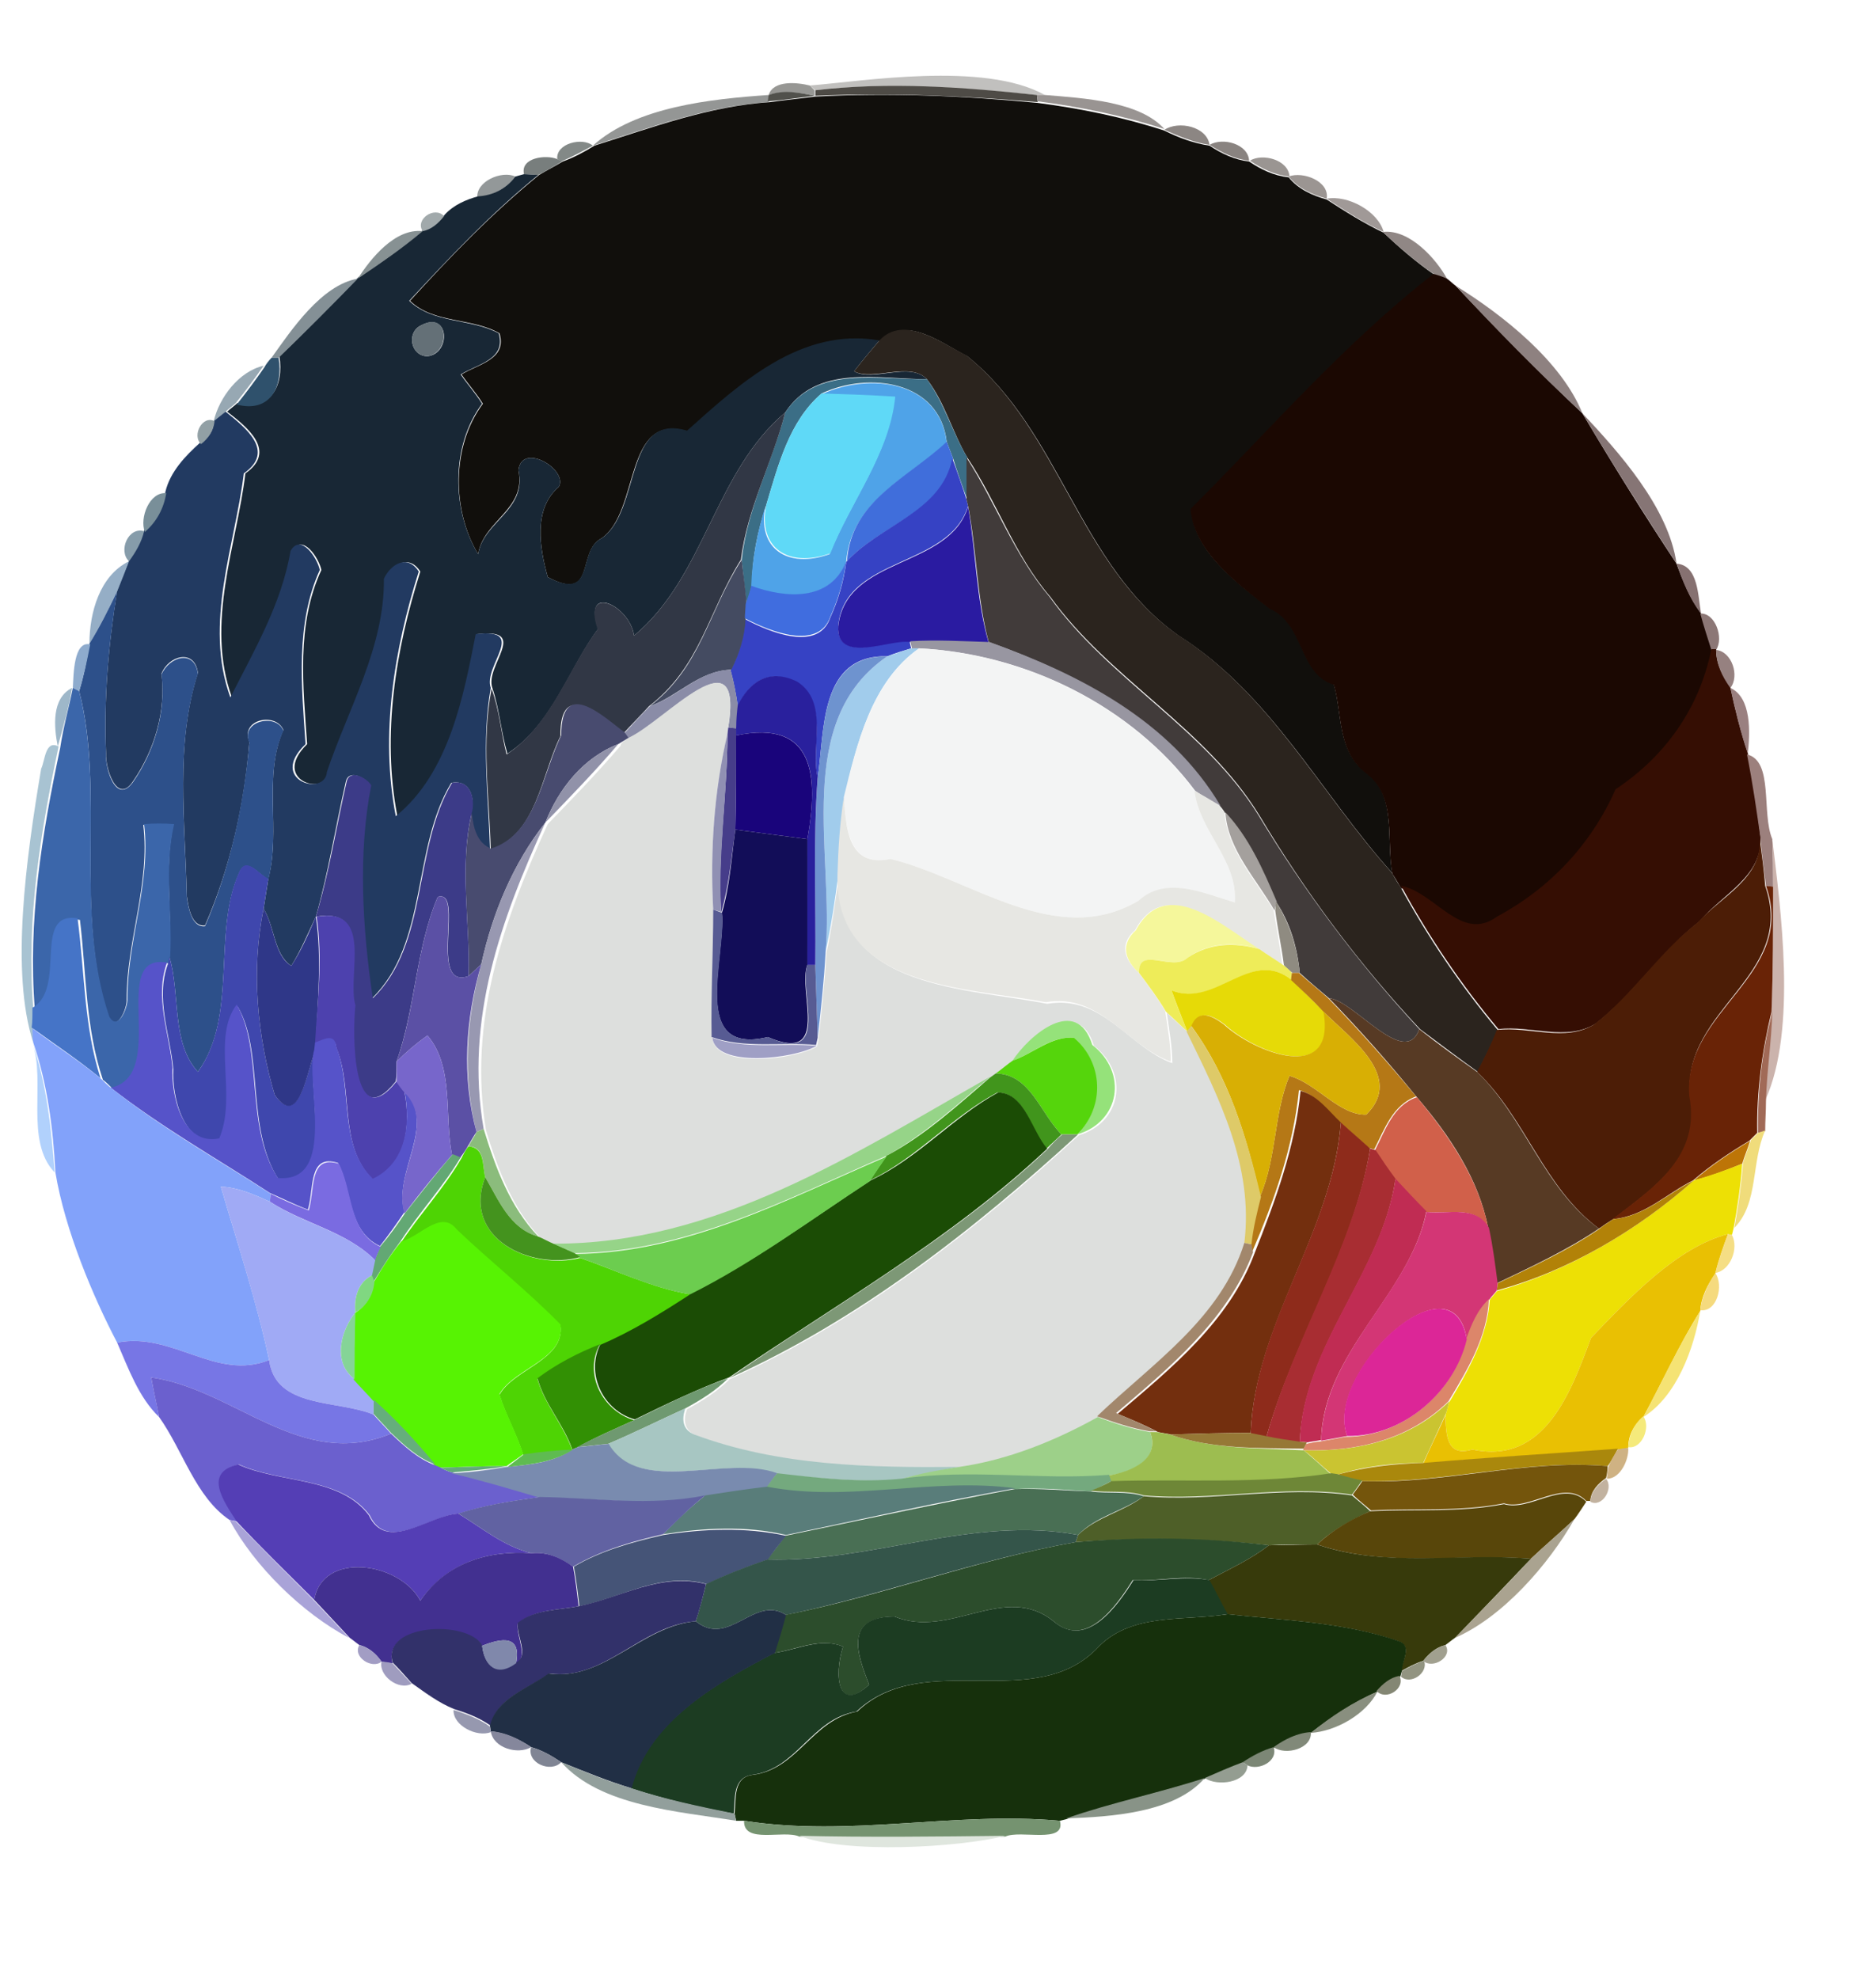 <?xml version="1.0" encoding="utf-8"?>
<!-- Generator: Adobe Illustrator 26.0.3, SVG Export Plug-In . SVG Version: 6.00 Build 0)  -->
<svg version="1.1" id="Layer_1" xmlns="http://www.w3.org/2000/svg" xmlns:xlink="http://www.w3.org/1999/xlink" x="0px" y="0px"
	 viewBox="0 0 237 250" style="enable-background:new 0 0 237 250;" xml:space="preserve">
<style type="text/css">
	.st0{fill:#C1C0BE;}
	.st1{fill:#979794;}
	.st2{fill:#4E4B46;}
	.st3{fill:#949695;}
	.st4{fill:#51514C;}
	.st5{fill:#110F0C;}
	.st6{fill:#999492;}
	.st7{fill:#8C8683;}
	.st8{fill:#838987;}
	.st9{fill:#898380;}
	.st10{fill:#787E7D;}
	.st11{fill:#9A9592;}
	.st12{fill:#939899;}
	.st13{fill:#182735;}
	.st14{fill:#9B9592;}
	.st15{fill:#A09997;}
	.st16{fill:#A1A9AB;}
	.st17{fill:#879193;}
	.st18{fill:#908785;}
	.st19{fill:#849096;}
	.st20{fill:#1B0802;}
	.st21{fill:#8E8180;}
	.st22{fill:#647077;}
	.st23{fill:#2B241E;}
	.st24{fill:#2F516C;}
	.st25{fill:#97A8B3;}
	.st26{fill:#3B6E86;}
	.st27{fill:#4FA3E8;}
	.st28{fill:#5FD9F7;}
	.st29{fill:#223A61;}
	.st30{fill:#313745;}
	.st31{fill:#867575;}
	.st32{fill:#92A0A5;}
	.st33{fill:#406EDB;}
	.st34{fill:#3642C4;}
	.st35{fill:#413B3A;}
	.st36{fill:#798F99;}
	.st37{fill:#2A1BA1;}
	.st38{fill:#869CAA;}
	.st39{fill:#95AEC6;}
	.st40{fill:#444B61;}
	.st41{fill:#406DDF;}
	.st42{fill:#867171;}
	.st43{fill:#2D508A;}
	.st44{fill:#8C7776;}
	.st45{fill:#8EABCD;}
	.st46{fill:#9896A1;}
	.st47{fill:#A1CCEC;}
	.st48{fill:#F3F4F4;}
	.st49{fill:#350E03;}
	.st50{fill:#968180;}
	.st51{fill:#6E93CF;}
	.st52{fill:#8A8CA7;}
	.st53{fill:#DDDFDD;}
	.st54{fill:#29209D;}
	.st55{fill:#9EB7C9;}
	.st56{fill:#3B66AA;}
	.st57{fill:#9A8080;}
	.st58{fill:#484B6F;}
	.st59{fill:#463D8A;}
	.st60{fill:#9090B3;}
	.st61{fill:#19047B;}
	.st62{fill:#A8C3D2;}
	.st63{fill:#9192A9;}
	.st64{fill:#9C807D;}
	.st65{fill:#3C3B88;}
	.st66{fill:#E7E7E3;}
	.st67{fill:#A4A09D;}
	.st68{fill:#9898B1;}
	.st69{fill:#120D58;}
	.st70{fill:#4C1D06;}
	.st71{fill:#CBB3AC;}
	.st72{fill:#3F47AD;}
	.st73{fill:#692306;}
	.st74{fill:#5B50A5;}
	.st75{fill:#F5F79B;}
	.st76{fill:#8F8B81;}
	.st77{fill:#2F3788;}
	.st78{fill:#575B93;}
	.st79{fill:#4574C7;}
	.st80{fill:#4D41AE;}
	.st81{fill:#EEEC59;}
	.st82{fill:#5653C9;}
	.st83{fill:#E6DA07;}
	.st84{fill:#B57816;}
	.st85{fill:#573A24;}
	.st86{fill:#D8AF04;}
	.st87{fill:#A16A57;}
	.st88{fill:#95E27A;}
	.st89{fill:#82A2FA;}
	.st90{fill:#DECA68;}
	.st91{fill:#7766CB;}
	.st92{fill:#9F9FC5;}
	.st93{fill:#55D50C;}
	.st94{fill:#B1D1FC;}
	.st95{fill:#96D488;}
	.st96{fill:#41951C;}
	.st97{fill:#1B4C05;}
	.st98{fill:#732F0E;}
	.st99{fill:#D1604A;}
	.st100{fill:#8E2B1B;}
	.st101{fill:#8BBC7C;}
	.st102{fill:#7D9876;}
	.st103{fill:#F0DC7B;}
	.st104{fill:#BD7507;}
	.st105{fill:#4ED404;}
	.st106{fill:#A82D32;}
	.st107{fill:#63A874;}
	.st108{fill:#6CCD4F;}
	.st109{fill:#7A6BE1;}
	.st110{fill:#EDE005;}
	.st111{fill:#44931E;}
	.st112{fill:#C02C53;}
	.st113{fill:#B28208;}
	.st114{fill:#A0AAF5;}
	.st115{fill:#D33675;}
	.st116{fill:#57F303;}
	.st117{fill:#E9C003;}
	.st118{fill:#F5DE84;}
	.st119{fill:#A2876C;}
	.st120{fill:#80D781;}
	.st121{fill:#F5DA7E;}
	.st122{fill:#DC866A;}
	.st123{fill:#DC2697;}
	.st124{fill:#85D497;}
	.st125{fill:#F5E374;}
	.st126{fill:#7776E5;}
	.st127{fill:#329004;}
	.st128{fill:#6B60CE;}
	.st129{fill:#6F9970;}
	.st130{fill:#66AE7C;}
	.st131{fill:#CAC431;}
	.st132{fill:#A7C6C2;}
	.st133{fill:#9DD089;}
	.st134{fill:#F5EA7B;}
	.st135{fill:#9DBD50;}
	.st136{fill:#967836;}
	.st137{fill:#798BAF;}
	.st138{fill:#5FBB51;}
	.st139{fill:#AA880C;}
	.st140{fill:#CFB283;}
	.st141{fill:#543EB5;}
	.st142{fill:#63AA7A;}
	.st143{fill:#74550C;}
	.st144{fill:#74A97E;}
	.st145{fill:#6E8737;}
	.st146{fill:#C2B29F;}
	.st147{fill:#597D7A;}
	.st148{fill:#496F54;}
	.st149{fill:#4E5F28;}
	.st150{fill:#58460A;}
	.st151{fill:#6162A2;}
	.st152{fill:#A9A3D8;}
	.st153{fill:#AAA390;}
	.st154{fill:#455477;}
	.st155{fill:#34554A;}
	.st156{fill:#2C4D2C;}
	.st157{fill:#373A0B;}
	.st158{fill:#423090;}
	.st159{fill:#1C3C22;}
	.st160{fill:#32316A;}
	.st161{fill:#212F45;}
	.st162{fill:#16300C;}
	.st163{fill:#8088AB;}
	.st164{fill:#A29DC4;}
	.st165{fill:#A1A08F;}
	.st166{fill:#9F9CBF;}
	.st167{fill:#929481;}
	.st168{fill:#848774;}
	.st169{fill:#898F7F;}
	.st170{fill:#9698AF;}
	.st171{fill:#85879C;}
	.st172{fill:#818979;}
	.st173{fill:#808594;}
	.st174{fill:#7C8776;}
	.st175{fill:#929F9C;}
	.st176{fill:#949D91;}
	.st177{fill:#889387;}
	.st178{fill:#759370;}
	.st179{fill:#DFE6DE;}
</style>
<g id="_x23_c1c0beff">
	<path class="st0" d="M102.3,10.8c6.5-0.5,22-3.1,29.7,1.2l-1,0c-9.3-0.9-18.7-1.7-28-0.6L102.3,10.8z"/>
</g>
<g id="_x23_979794ff">
	<path class="st1" d="M97.1,12c0.6-1.9,3.6-1.6,5.2-1.2l0.6,0.6v0.7C101.1,11.7,99,11.4,97.1,12z"/>
</g>
<g id="_x23_4e4b46ff">
	<path class="st2" d="M103,11.4c9.3-1.1,18.7-0.4,28,0.6l0.1,0.9c-9.3-0.8-18.7-1.2-28.1-0.8V11.4z"/>
</g>
<g id="_x23_949695ff">
	<path class="st3" d="M74.9,18.4c5.4-4.9,14.9-5.9,22.2-6.4l0,0.9C89.4,13.4,82.2,16.1,74.9,18.4z"/>
</g>
<g id="_x23_51514cff">
	<path class="st4" d="M97.1,12c1.9-0.7,3.9-0.3,5.8,0.1c-1.5,0.2-4.4,0.6-5.9,0.7L97.1,12z"/>
</g>
<g id="_x23_110f0cff">
	<path class="st5" d="M103,12.2c9.4-0.5,18.8-0.1,28.1,0.8c5.4,0.7,10.8,1.8,16,3.5c1.8,0.9,3.7,1.6,5.7,1.9c1.5,1,3.2,1.8,5,2
		c1.5,1,3.1,1.8,5,2c1.2,1.5,3,2.3,4.8,2.8c2.3,1.5,4.7,3,7.2,4.2c2,1.9,4.1,3.7,6.4,5.3c-11.2,8.8-20.7,19.7-30.7,29.7
		c0.4,5.3,5.8,9.3,9.9,12.4c4.4,1.8,3.6,8.1,8.1,9.6c1.1,3.8,0.4,8.4,4.1,11.2c3.9,2.8,2.5,8.5,3.3,12.7c-9-10-15.3-22.6-27-30
		c-12.6-8.9-14.9-25.8-26.7-35.3c-3.2-1.6-7.8-5.3-11-1.9c-9.9-1.8-17.5,5.4-24.3,11.4C78.7,52,80.9,64.6,76,68
		c-3.2,1.6-0.6,8.2-6.8,4.9c-1-3.6-1.9-8.6,1.4-11.4c1.2-2.2-4.7-5.7-5.1-2.1c1,5-4.4,6.3-5.1,10.6C57.1,64.5,57,56.4,61,51
		c-0.8-1.3-1.8-2.4-2.7-3.7c2.1-1.3,5.8-1.9,4.8-5.2c-3.5-2-8.3-1.2-11.3-4.1c5.1-5.6,10.4-11.1,16.3-15.9c1-0.6,2-1.1,3-1.7
		c1.4-0.5,2.7-1.2,4-2c7.3-2.3,14.5-5,22.2-5.5C98.6,12.7,101.5,12.4,103,12.2z"/>
</g>
<g id="_x23_999492ff">
	<path class="st6" d="M131,12l1,0c4.9,0.4,12,0.8,15.1,4.3c-5.2-1.7-10.6-2.8-16-3.5L131,12z"/>
</g>
<g id="_x23_8c8683ff">
	<path class="st7" d="M147.1,16.4c1.8-1.2,5.4-0.4,5.7,1.9C150.8,18,148.9,17.2,147.1,16.4z"/>
</g>
<g id="_x23_838987ff">
	<path class="st8" d="M70.4,20.1c-0.2-2,3.2-2.8,4.5-1.7c-1.3,0.7-2.6,1.4-4,2L70.4,20.1z"/>
</g>
<g id="_x23_898380ff">
	<path class="st9" d="M152.8,18.3c1.7-1,4.9-0.1,5,2C156,20.1,154.4,19.3,152.8,18.3z"/>
</g>
<g id="_x23_787e7dff">
	<path class="st10" d="M66.2,22c-0.5-2.1,2.8-2.5,4.2-1.9l0.6,0.3c-1,0.6-2,1.2-3,1.7C67.5,22.1,66.7,22,66.2,22z"/>
</g>
<g id="_x23_9a9592ff">
	<path class="st11" d="M157.9,20.3c1.6-1,4.9-0.1,5,2C161,22.1,159.4,21.3,157.9,20.3z"/>
</g>
<g id="_x23_939899ff">
	<path class="st12" d="M60.3,25c-0.2-2.1,3.1-3.5,4.8-2.7C63.9,23.9,62.2,24.7,60.3,25z"/>
</g>
<g id="_x23_182735ff">
	<path class="st13" d="M65.1,22.3l1.1-0.3c0.4,0,1.3,0.1,1.8,0.1C62.1,26.9,56.8,32.5,51.7,38c3,2.9,7.8,2.2,11.3,4.1
		c1,3.3-2.7,3.9-4.8,5.2c0.9,1.3,1.9,2.4,2.7,3.7c-4,5.4-3.8,13.5-0.5,19c0.7-4.2,6.2-5.5,5.1-10.6c0.4-3.6,6.3-0.1,5.1,2.1
		c-3.3,2.8-2.4,7.8-1.4,11.4c6.2,3.2,3.6-3.4,6.8-4.9c5-3.4,2.8-16,10.8-13.6c6.7-6,14.4-13.1,24.3-11.4c-1.1,1.3-2.2,2.6-3.2,3.9
		c2.4,1.4,7-1.3,9.2,1c-6.2,0-13.9-1.9-17.9,4.2c-9,7.6-10.1,20.7-19.1,28.2c-0.5-3.8-6.6-6.7-4.5-0.9c-3.7,4.9-5.8,12.1-11.5,15.8
		c-0.8-2.7-1-5.6-1.9-8.3c-1-2.8,4.8-7.6-1.9-6.8c-1.5,7.6-3.3,17.5-10.1,23c-2-10.3-0.2-21.1,2.9-30.9c-1.4-2.2-3.5-1-4.4,0.9
		c0.2,8.6-4.4,16.5-7.2,24.4c-0.2,3.2-7.4,1.1-2.7-3.5c-0.5-7.3-1.4-15.1,1.8-22c-0.3-1.5-2.4-4.7-3.7-2.4
		c-1.2,6.6-4.6,12.6-7.6,18.5c-3.4-9.4,0.6-19.2,1.7-28.3c4-2.8,0.3-5.8-2.3-7.8c0.3-0.3,1-0.8,1.3-1.1c4.2,1.1,5.9-2.2,5.3-5.9
		c3.4-3.2,6.7-6.6,10-10c2.9-1.8,5.6-3.8,8.2-6c1.1-0.2,2-1,2.7-1.9c1.1-1.2,2.7-1.9,4.2-2.3C62.2,24.7,63.9,23.9,65.1,22.3
		 M53.2,41.1C51.3,42,51.9,45,54,45C57,44.7,56.8,39.2,53.2,41.1z"/>
</g>
<g id="_x23_9b9592ff">
	<path class="st14" d="M162.8,22.3c1.8-0.7,5.2,0.6,4.8,2.8C165.8,24.6,164,23.8,162.8,22.3z"/>
</g>
<g id="_x23_a09997ff">
	<path class="st15" d="M167.6,25.1c2.7-0.5,6.5,1.6,7.2,4.2C172.2,28.1,169.9,26.6,167.6,25.1z"/>
</g>
<g id="_x23_a1a9abff">
	<path class="st16" d="M53.4,29.2c-1-1.5,1.5-3.2,2.7-1.9C55.4,28.2,54.5,29,53.4,29.2z"/>
</g>
<g id="_x23_879193ff">
	<path class="st17" d="M45.2,35.2c1.6-2.5,4.7-6.4,8.2-6C50.8,31.4,48,33.3,45.2,35.2z"/>
</g>
<g id="_x23_908785ff">
	<path class="st18" d="M174.7,29.3c3.4-0.4,6.8,3.5,8.1,5.9c-0.4-0.1-1.3-0.4-1.7-0.6C178.8,33,176.7,31.2,174.7,29.3z"/>
</g>
<g id="_x23_849096ff">
	<path class="st19" d="M34.3,45.2c2.5-3.5,6.3-9.2,10.9-10c-3.3,3.4-6.6,6.7-10,10L34.3,45.2z"/>
</g>
<g id="_x23_1b0802ff">
	<path class="st20" d="M150.4,64.3c10-10,19.5-21,30.7-29.7c0.4,0.1,1.3,0.4,1.7,0.6c0.3,0.2,0.8,0.7,1.1,0.9
		c5.2,5.5,10.5,10.9,16,16.1c3.8,6.4,7.8,12.8,11.9,19c0.8,2.2,1.7,4.4,3.1,6.3c0.4,1.5,0.9,3.1,1.4,4.6
		c-1.5,7.5-5.9,13.5-12.2,17.9c-3,6.9-8.3,12.5-15,16.1c-4.5,3.3-7.8-3.1-12.1-3.9c-0.3-0.5-0.8-1.4-1.1-1.8
		c-0.8-4.2,0.6-9.8-3.3-12.7c-3.7-2.8-3-7.4-4.1-11.2c-4.5-1.4-3.7-7.7-8.1-9.6C156.2,73.7,150.8,69.6,150.4,64.3z"/>
</g>
<g id="_x23_8e8180ff">
	<path class="st21" d="M183.9,36.1c6,3.7,13.4,9.6,16,16.1C194.3,47,189,41.6,183.9,36.1z"/>
</g>
<g id="_x23_647077ff">
	<path class="st22" d="M53.2,41.1c3.5-2,3.8,3.5,0.8,3.9C51.9,45,51.3,42,53.2,41.1z"/>
</g>
<g id="_x23_2b241eff">
	<path class="st23" d="M111.1,43c3.1-3.3,7.8,0.3,11,1.9c11.8,9.5,14.1,26.4,26.7,35.3c11.7,7.4,18,20,27,30
		c0.3,0.5,0.8,1.4,1.1,1.8c3.5,6.4,7.6,12.5,12.3,18.1c-0.7,1.8-1.6,3.5-2.5,5.3c-2.5-1.8-4.9-3.6-7.3-5.4
		c-7.7-8.2-14.5-17.3-20.3-27c-6.8-11.1-18.9-17.2-26.4-27.6c-4.5-5.2-6.7-11.9-10.5-17.6c-1.9-3.2-2.8-6.9-5.1-9.9
		c-2.2-2.3-6.8,0.3-9.2-1C108.9,45.6,110,44.3,111.1,43z"/>
</g>
<g id="_x23_2f516cff">
	<path class="st24" d="M34.3,45.2l0.9,0c0.6,3.7-1.1,7-5.3,5.9c1.2-1.5,2.4-3.1,3.5-4.7C33.6,46,34,45.5,34.3,45.2z"/>
</g>
<g id="_x23_97a8b3ff">
	<path class="st25" d="M27,53.2c0.7-3,3.2-6.3,6.3-7c-1.1,1.6-2.3,3.2-3.5,4.7c-0.3,0.3-1,0.8-1.3,1.1C28.2,52.3,27.4,52.9,27,53.2z
		"/>
</g>
<g id="_x23_3b6e86ff">
	<path class="st26" d="M99.2,52.1c4-6,11.7-4.1,17.9-4.2c2.2,3,3.2,6.7,5.1,9.9c0,1.8-0.1,3.5,0,5.3c-0.5-1.3-1.4-3.9-1.8-5.2
		c-0.2-0.5-0.6-1.6-0.8-2.1c-0.9-7.7-9.8-8.9-15.8-6.1c-4.1,3.5-5.5,9.1-7,14.1c-1.1,3.3-1.8,6.7-1.8,10.2c-0.2,0.6-0.5,1.7-0.7,2.3
		c-0.2-1.9-0.4-3.7-0.6-5.6C94.4,64.2,97.6,58.3,99.2,52.1z"/>
</g>
<g id="_x23_4fa3e8ff">
	<path class="st27" d="M103.8,49.8c6.1-2.8,14.9-1.7,15.8,6.1c-4.9,4.5-12.1,7.4-12.7,15.1c-2,5-7.6,4.7-12,3.1
		c0.1-3.5,0.8-6.9,1.8-10.2c-1.1,5.4,2.8,8,8.1,6.1c2.6-6.6,7.5-12.6,8.2-19.8C110,50,106.9,49.9,103.8,49.8z"/>
</g>
<g id="_x23_5fd9f7ff">
	<path class="st28" d="M96.8,63.8c1.5-5,2.9-10.6,7-14.1c3.1,0.1,6.2,0.2,9.3,0.4c-0.7,7.2-5.6,13.2-8.2,19.8
		C99.6,71.8,95.7,69.2,96.8,63.8z"/>
</g>
<g id="_x23_223a61ff">
	<path class="st29" d="M27,53.2c0.4-0.3,1.1-0.9,1.5-1.2c2.6,2.1,6.3,5,2.3,7.8c-1.1,9.1-5.1,18.9-1.7,28.3c3-5.9,6.5-11.9,7.6-18.5
		c1.3-2.3,3.4,0.9,3.7,2.4c-3.1,6.8-2.3,14.7-1.8,22c-4.8,4.6,2.5,6.7,2.7,3.5c2.7-8,7.3-15.8,7.2-24.4c0.9-1.9,3-3.1,4.4-0.9
		c-3.1,9.8-4.9,20.6-2.9,30.9c6.8-5.5,8.6-15.4,10.1-23c6.7-0.8,0.9,4,1.9,6.8c-1.2,6.7-0.3,13.6-0.1,20.3c-1.8-0.8-2.2-2.7-2.4-4.5
		c0.6-1.8-0.1-4.3-2.5-3.8c-5,8.3-2.9,20.3-10,27.2c-1.3-8.8-2-18.3-0.2-26.9c-0.6-0.9-2.7-2.1-3.1-0.5c-1.3,5.6-2.2,11.5-3.8,17.1
		c-1,2.1-1.9,4.3-3.1,6.2c-2.2-1.4-2.1-5-3.5-7.2c0.2-1.3,0.4-2.5,0.6-3.8c1.6-6.2-0.7-13,1.9-18.8c-1-2.3-5.5-1.3-4.3,1.5
		c-0.6,7.8-2.4,15.9-5.6,23.2c-1.7,0.2-2.1-2.3-2.3-3.7c-0.2-9.4-1.5-19.2,1.4-28.2c-0.4-3.1-3.7-2.2-4.6,0.1
		c0.6,4.7-0.9,9.7-3.6,13.6c-2,3-3.5-1.6-3.4-3.5c-0.3-7,0.3-13.8,1.4-20.6c0.5-1.3,1-2.6,1.5-3.8c0.8-1.2,1.5-2.4,1.9-3.8
		c1.5-1.2,2.4-3,2.7-4.9c0.6-2.5,2.5-4.5,4.4-6.2C26.3,55.4,27,54.4,27,53.2z"/>
</g>
<g id="_x23_313745ff">
	<path class="st30" d="M80.1,80.3c9-7.5,10.1-20.6,19.1-28.2c-1.6,6.3-4.8,12.1-5.6,18.6c-4.2,6.7-5.1,13.5-11.6,18.5
		c-1,1.1-2.1,2.2-3.2,3.4c-2.6-1.8-8.1-7.2-8,0.4c-2.4,4.8-3,12.5-8.8,14.3c-0.2-6.8-1.2-13.6,0.1-20.3c1,2.7,1.2,5.6,1.9,8.3
		c5.7-3.8,7.8-10.9,11.5-15.8C73.5,73.6,79.6,76.5,80.1,80.3z"/>
</g>
<g id="_x23_867575ff">
	<path class="st31" d="M199.9,52.2c4.6,4.9,10.9,11.9,11.9,19C207.7,64.9,203.7,58.6,199.9,52.2z"/>
</g>
<g id="_x23_92a0a5ff">
	<path class="st32" d="M25.4,56.1c-1.2-1.1,0.2-3.7,1.7-2.9C27,54.4,26.3,55.4,25.4,56.1z"/>
</g>
<g id="_x23_406edbff">
	<path class="st33" d="M119.6,55.8c0.2,0.5,0.6,1.6,0.8,2.1c-1.3,6.8-9.2,8.4-13.4,13C107.5,63.2,114.7,60.4,119.6,55.8z"/>
</g>
<g id="_x23_3642c4ff">
	<path class="st34" d="M120.3,57.9c0.5,1.3,1.4,3.9,1.8,5.2l0.2,0.8c-2.4,7.9-15.5,6.3-16.4,15.1c-0.3,5,6.6,1.6,9,2l0.2,0.9
		c-1,0.3-2,0.6-3,1c-8.6-0.2-7.9,9.3-8.8,15.4c-0.9-3.8,1.4-9.5-2.6-12.1c-3.8-1.9-6.1,0.2-7.5,3c-0.2-1.5-0.5-3-0.9-4.5
		c1-2,1.7-4.2,1.8-6.5c3.2,1.7,9.3,4.2,10.8-0.2c1-2.2,1.7-4.6,2-7C111.1,66.3,119,64.7,120.3,57.9z"/>
</g>
<g id="_x23_413b3aff">
	<path class="st35" d="M122.1,57.8c3.7,5.7,6,12.3,10.5,17.6c7.5,10.5,19.6,16.6,26.4,27.6c5.8,9.6,12.6,18.7,20.3,27
		c-1.8,5.1-8.3-3.7-11.4-3.9c-1.3-1.1-2.5-2.1-3.7-3.2c-0.3-3.2-1.2-6.3-3-9c-1.7-4-3.4-8.1-6.5-11.3c-0.1-0.2-0.4-0.6-0.6-0.8
		c-6.5-10.7-17.8-16.6-29.2-20.7c-1.5-5.6-1.5-11.5-2.6-17.2l-0.2-0.8C122.1,61.3,122.1,59.6,122.1,57.8z"/>
</g>
<g id="_x23_798f99ff">
	<path class="st36" d="M18.3,67.2c-0.7-1.8,0.6-5.1,2.7-4.9C20.7,64.2,19.8,65.9,18.3,67.2z"/>
</g>
<g id="_x23_2a1ba1ff">
	<path class="st37" d="M122.3,64c1,5.7,1,11.6,2.6,17.2c-3.3-0.1-6.6-0.3-10-0.1c-2.4-0.4-9.3,2.9-9-2
		C106.9,70.2,119.9,71.9,122.3,64z"/>
</g>
<g id="_x23_869caaff">
	<path class="st38" d="M16.3,70.9c-1.4-1.3-0.1-4.4,1.9-3.8C17.9,68.5,17.1,69.8,16.3,70.9z"/>
</g>
<g id="_x23_95aec6ff">
	<path class="st39" d="M11.3,81.3c0-3.9,1.3-8.6,5-10.4c-0.5,1.3-1,2.6-1.5,3.8C13.7,77,12.6,79.2,11.3,81.3z"/>
</g>
<g id="_x23_444b61ff">
	<path class="st40" d="M82.1,89.2c6.5-5,7.3-11.8,11.6-18.5c0.2,1.9,0.5,3.7,0.6,5.6c0,0.5-0.1,1.4-0.1,1.8
		c-0.1,2.3-0.8,4.5-1.8,6.5C88.3,84.7,85.6,88,82.1,89.2z"/>
</g>
<g id="_x23_406ddfff">
	<path class="st41" d="M94.9,74c4.4,1.6,10,2,12-3.1c-0.3,2.4-1,4.8-2,7c-1.5,4.3-7.6,1.9-10.8,0.2c0-0.5,0.1-1.4,0.1-1.8
		C94.4,75.7,94.8,74.6,94.9,74z"/>
</g>
<g id="_x23_867171ff">
	<path class="st42" d="M211.8,71.2c2.8,0.2,2.7,4.2,3.1,6.3C213.4,75.6,212.6,73.4,211.8,71.2z"/>
</g>
<g id="_x23_2d508aff">
	<path class="st43" d="M11.3,81.3c1.3-2.1,2.4-4.3,3.5-6.6c-1.1,6.8-1.7,13.5-1.4,20.6c-0.1,1.9,1.3,6.4,3.4,3.5
		c2.7-3.9,4.2-8.9,3.6-13.6c1-2.3,4.2-3.2,4.6-0.1c-2.9,9-1.6,18.8-1.4,28.2c0.2,1.3,0.6,3.9,2.3,3.7c3.2-7.4,4.9-15.4,5.6-23.2
		c-1.2-2.7,3.4-3.8,4.3-1.5c-2.6,5.8-0.3,12.6-1.9,18.8c-1.2-0.6-2.8-3-3.7-0.8c-3.4,7.5-0.1,18.1-5.2,25.1
		c-3.4-3.7-2.2-9.9-3.6-14.5c0.4-5.6-0.7-11.2,0.5-16.7c-1.3-0.1-2.5-0.1-3.8,0c0.9,7.4-2.1,14.6-2.1,22c0.1,1.1-1.2,4.3-2.3,2.3
		C9.3,115,13.3,100,10,87.3C10.6,85.3,11,83.3,11.3,81.3z"/>
</g>
<g id="_x23_8c7776ff">
	<path class="st44" d="M214.8,77.5c1.9-0.1,3,3.1,2,4.6l-0.6,0C215.7,80.5,215.2,79,214.8,77.5z"/>
</g>
<g id="_x23_8eabcdff">
	<path class="st45" d="M9.2,86.9c0.1-1.7,0.1-6,2.2-5.5c-0.4,2-0.8,4-1.4,5.9L9.2,86.9z"/>
</g>
<g id="_x23_9896a1ff">
	<path class="st46" d="M115,81c3.3-0.2,6.6,0,10,0.1c11.4,4.1,22.8,9.9,29.2,20.7c-1.1-0.6-2.2-1.2-3.2-1.9
		c-8.1-10.8-21.4-17.3-34.8-18l-1,0L115,81z"/>
</g>
<g id="_x23_a1ccecff">
	<path class="st47" d="M112.1,82.9c1-0.3,2-0.7,3-1l1,0c-6,4.2-7.9,12.1-9.4,18.8c-0.4,3.2-0.7,6.5-0.8,9.8
		c-0.4,3.2-0.9,6.5-1.6,9.7C105.4,107.9,100.1,91.1,112.1,82.9z"/>
</g>
<g id="_x23_f3f4f4ff">
	<path class="st48" d="M116.1,81.9c13.4,0.7,26.7,7.2,34.8,18c0.6,5.1,5.5,8.8,5.1,14.1c-3.9-1.2-8.7-3.3-12.2-0.2
		c-10.4,6.1-21.1-2.8-31.3-5.3c-5.5,1.2-5.6-4.4-5.9-7.8C108.2,94.1,110.1,86.2,116.1,81.9z"/>
</g>
<g id="_x23_350e03ff">
	<path class="st49" d="M216.2,82l0.6,0c0,1.8,0.8,3.4,1.8,4.8c0.6,2.8,1.3,5.6,2.2,8.3c0.6,3.5,1.2,7,1.6,10.5
		c0.4,5.1-4.9,7.4-7.7,10.8c-4.9,3.8-8.2,9.1-13.1,12.9c-3.7,2.3-8.2,0.2-12.3,0.7c-4.7-5.6-8.8-11.7-12.3-18.1
		c4.3,0.8,7.6,7.2,12.1,3.9c6.7-3.6,11.9-9.1,15-16.1C210.3,95.6,214.7,89.5,216.2,82z"/>
</g>
<g id="_x23_968180ff">
	<path class="st50" d="M216.8,82.1c2,0.2,3,3.3,1.8,4.8C217.6,85.5,216.8,83.9,216.8,82.1z"/>
</g>
<g id="_x23_6e93cfff">
	<path class="st51" d="M103.3,98.3c0.9-6.1,0.2-15.5,8.8-15.4c-12,8.2-6.7,25-7.8,37.4c-0.2,3.7-0.6,7.3-1,10.9
		c-0.1-3.1-0.2-6.1-0.3-9.2C103.1,114.1,102.7,106.2,103.3,98.3z"/>
</g>
<g id="_x23_8a8ca7ff">
	<path class="st52" d="M82.1,89.2c3.6-1.2,6.2-4.5,10.2-4.6c0.4,1.5,0.7,3,0.9,4.5c0,0.7-0.1,2.2-0.2,2.9l-1-0.1
		c2-12.4-8-0.7-12.6,1.4l-0.5-0.7C80,91.4,81,90.3,82.1,89.2z"/>
</g>
<g id="_x23_dddfddff">
	<path class="st53" d="M79.4,93.2C84,91.1,94,79.5,92,91.9l-0.1,0.9c-1.7,7.2-2.2,14.7-1.8,22.2c0,5.4-0.3,10.8-0.1,16.2
		c0.5,3.8,10.3,2.7,13.2,1l0.2-0.9c0.4-3.6,0.8-7.3,1-10.9c0.7-3.2,1.1-6.5,1.6-9.7c-0.4,14.3,16.3,14.1,26.3,16.1
		c7-1.2,10.3,5.5,15.8,7.5c0-2.1-0.4-4.3-0.7-6.4c0.9,0.9,1.8,1.7,2.7,2.5c4,8.4,8.4,17,7.2,26.8c-3,9.6-11.6,15.2-18.4,21.9
		c-5.4,3-11.4,5.3-17.5,6.3c-11.3,0.1-22.8-0.1-33.5-4.1c-1.5-0.6-1.6-2-1.1-3.3c1.9-1,3.8-2.2,5.4-3.8
		c16.3-7.3,30.9-18.7,44.1-30.8c5.4-1.6,6.4-7.8,1.9-11.3c-2-6.4-8-1.1-10.1,2c-0.7,0.5-1.3,1.1-2,1.6l-0.7,0.5
		c-17.1,9.7-34.8,21.2-55.2,21.1c-0.5-0.2-1.5-0.7-1.9-0.9c-3.6-3.8-5.4-8.7-6.9-13.6c-2.3-13.8,2.2-26.5,7.8-38.7
		c3.1-3.2,6.3-6.5,9.2-9.9C78.4,93.8,79.1,93.4,79.4,93.2z"/>
</g>
<g id="_x23_29209dff">
	<path class="st54" d="M93.2,89.1c1.4-2.8,3.8-4.8,7.5-3c4.1,2.6,1.7,8.3,2.6,12.1c-0.6,7.9-0.2,15.8-0.3,23.7h-1
		c-0.1-5.3,0-10.6,0-15.9c1.4-7.9,1-15.2-9-13.1l0-0.9C93,91.2,93.1,89.8,93.2,89.1z"/>
</g>
<g id="_x23_9eb7c9ff">
	<path class="st55" d="M7.3,94.3c-0.5-2.5-0.8-6.1,1.8-7.4C8.7,89.4,8,91.8,7.3,94.3z"/>
</g>
<g id="_x23_3b66aaff">
	<path class="st56" d="M9.2,86.9l0.8,0.4c3.3,12.8-0.7,27.8,3.8,41.1c1.1,2,2.4-1.2,2.3-2.3c0-7.4,3-14.6,2.1-22
		c1.3-0.1,2.5-0.1,3.8,0c-1.3,5.5-0.2,11.2-0.5,16.7l-0.2,0.9c-7.5-1.4,0.2,14.1-7.1,15.8c-0.3-0.3-0.9-0.9-1.2-1.1
		c-2.2-6.5-2.1-13.5-2.9-20.2c-5.8-1-1.3,8.8-5.7,11.3c-0.9-11.2,0.9-22.2,3.2-33C8,91.8,8.7,89.4,9.2,86.9z"/>
</g>
<g id="_x23_9a8080ff">
	<path class="st57" d="M218.6,86.9c2.7,1.2,2.5,5.7,2.2,8.3C219.9,92.5,219.2,89.7,218.6,86.9z"/>
</g>
<g id="_x23_484b6fff">
	<path class="st58" d="M70.9,92.9c0-7.6,5.5-2.2,8-0.4l0.5,0.7c-0.3,0.2-1,0.6-1.3,0.8c-4.4,1.7-7.5,5.6-9.2,9.9
		c-4.1,5.2-6.7,11.5-8.1,17.9c-0.4,0.4-1.2,1.1-1.6,1.5c0.2-6.8-1.2-13.8,0.4-20.6c0.2,1.8,0.6,3.7,2.4,4.5
		C67.8,105.4,68.5,97.7,70.9,92.9z"/>
</g>
<g id="_x23_463d8aff">
	<path class="st59" d="M92,91.9l1,0.1l0,0.9c0,4,0,8-0.1,11.9c-0.5,3.5-0.8,7.1-1.8,10.5c-0.5-7.5,0.8-15,0.8-22.5L92,91.9z"/>
</g>
<g id="_x23_9090b3ff">
	<path class="st60" d="M90.1,114.9c-0.4-7.4,0.1-14.9,1.8-22.2c0,7.5-1.2,15-0.8,22.5L90.1,114.9z"/>
</g>
<g id="_x23_19047bff">
	<path class="st61" d="M93,92.9c10-2.1,10.4,5.3,9,13.1c-3-0.4-6-0.8-9.1-1.2C93,100.9,93,96.9,93,92.9z"/>
</g>
<g id="_x23_a8c3d2ff">
	<path class="st62" d="M5.2,97.1c0.5-1,0.5-3.7,2.2-2.8c-2.3,10.9-4.1,21.9-3.2,33c0,0.6,0,1.9,0,2.6c0,0.5,0,1.4,0,1.8
		C1.3,122.8,3.3,108.4,5.2,97.1z"/>
</g>
<g id="_x23_9192a9ff">
	<path class="st63" d="M68.9,103.9c1.7-4.3,4.8-8.2,9.2-9.9C75.2,97.4,72,100.7,68.9,103.9z"/>
</g>
<g id="_x23_9c807dff">
	<path class="st64" d="M220.7,95.3c3.4,0.8,1.8,7.4,3.2,10.7c0.1,2,0.1,4,0.1,6l-0.9-0.1c-0.2-1.5-0.6-4.6-0.7-6.1
		C221.9,102.3,221.4,98.8,220.7,95.3z"/>
</g>
<g id="_x23_3c3b88ff">
	<path class="st65" d="M43.8,98.7c0.4-1.6,2.6-0.4,3.1,0.5c-1.7,8.6-1.1,18.2,0.2,26.9c7.1-6.9,5-18.8,10-27.2c2.3-0.5,3,2,2.5,3.8
		c-1.6,6.7-0.2,13.8-0.4,20.6c-5.2,1.8-0.4-11.1-3.9-10c-2.8,6.6-2.8,14-5.2,20.8c0,0.6,0,1.9-0.1,2.5c-5.6,7-5.6-6-5.2-9.6
		c-1.1-3.8,2.4-12.5-4.9-11.2C41.6,110.2,42.5,104.3,43.8,98.7z"/>
</g>
<g id="_x23_e7e7e3ff">
	<path class="st66" d="M150.9,99.9c1.1,0.6,2.2,1.2,3.2,1.9c0.1,0.2,0.4,0.6,0.6,0.8c0.3,4.7,3.9,8.5,6.2,12.4
		c0.4,2.3,0.8,4.6,1.1,6.9c-1-0.7-2-1.4-3-2c-4.6-2.8-11.8-9.5-15.6-2.4c-2,1.7-1.4,3.7,0.4,5.3c1.2,1.6,2.4,3.2,3.4,4.9
		c0.3,2.1,0.7,4.2,0.7,6.4c-5.6-2-8.9-8.7-15.8-7.5c-10-1.9-26.7-1.7-26.3-16.1c0.1-3.3,0.3-6.6,0.8-9.8c0.3,3.4,0.3,9,5.9,7.8
		c10.2,2.5,20.9,11.4,31.3,5.3c3.5-3.2,8.2-1,12.2,0.2C156.4,108.7,151.5,105,150.9,99.9z"/>
</g>
<g id="_x23_a4a09dff">
	<path class="st67" d="M161,115c-2.3-4-5.9-7.7-6.2-12.4c3,3.2,4.8,7.3,6.5,11.3L161,115z"/>
</g>
<g id="_x23_9898b1ff">
	<path class="st68" d="M60.8,121.8c1.4-6.4,4-12.7,8.1-17.9c-5.6,12.2-10.2,24.9-7.8,38.7l-0.9,0.4C58.4,136,58.9,128.7,60.8,121.8z
		"/>
</g>
<g id="_x23_120d58ff">
	<path class="st69" d="M92.9,104.8c3,0.4,6,0.8,9.1,1.2c0,5.3,0,10.6,0,15.9c-1.3,3.2,3.1,12.6-5,9.1c-9.9,2.4-5.3-10-5.8-15.7
		C92.2,111.9,92.4,108.4,92.9,104.8z"/>
</g>
<g id="_x23_4c1d06ff">
	<path class="st70" d="M222.3,105.8c0.2,1.5,0.6,4.6,0.7,6.1c4,11.4-10.5,15.5-9.5,26.5c1.5,7.7-4.5,11.6-9.7,15.6
		c-0.5,0.3-1.4,0.9-1.8,1.2c-7-5.2-9.2-13.9-15.4-19.8c0.9-1.7,1.8-3.5,2.5-5.3c4.1-0.5,8.6,1.6,12.3-0.7c4.9-3.8,8.2-9.1,13.1-12.9
		C217.5,113.2,222.7,110.9,222.3,105.8z"/>
</g>
<g id="_x23_cbb3acff">
	<path class="st71" d="M223.9,106c1,8.5,3.2,24-0.9,33c0.1-3.8,0.6-7.5,0.8-11.3c0.2-5.3,0.2-10.5,0.2-15.8
		C224,110,224,108,223.9,106z"/>
</g>
<g id="_x23_3f47adff">
	<path class="st72" d="M30.2,110.2c0.9-2.2,2.5,0.3,3.7,0.8c-0.2,1.3-0.4,2.5-0.6,3.8c-1.6,7.7-0.8,16.1,1.4,23.5
		c3.1,4.4,4.1-3.2,5.1-5.5c-1.3,4.1,3,16.9-4.6,16.2c-4.2-6.5-1.8-16.2-5.2-21.9c-3.2,4.2,0.1,11.5-2.2,16.9c-4.7,1-6.1-5.7-5.9-8.9
		c-0.4-4.4-2.3-9-0.7-13.3l0.2-0.9c1.4,4.6,0.2,10.8,3.6,14.5C30.1,128.3,26.8,117.7,30.2,110.2z"/>
</g>
<g id="_x23_692306ff">
	<path class="st73" d="M223.1,111.9l0.9,0.1c0,5.3,0,10.5-0.2,15.8c-1.2,5-1.9,10.2-1.8,15.3c-0.2,0.2-0.7,0.7-1,1
		c-2.5,1.5-4.9,3.1-7.1,5c-3.4,1.7-6.2,4.6-10.2,4.9c5.2-4,11.2-7.9,9.7-15.6C212.6,127.5,227.1,123.3,223.1,111.9z"/>
</g>
<g id="_x23_5b50a5ff">
	<path class="st74" d="M55.3,113.3c3.4-1.1-1.3,11.8,3.9,10c0.4-0.4,1.2-1.1,1.6-1.5c-2,6.9-2.5,14.2-0.6,21.2
		c-0.3,0.4-0.8,1.3-1.1,1.8c-0.2,0.4-0.7,1.1-1,1.5l-1-0.4c-1-5,0.3-11.1-3.1-15.1c-1.4,1-2.7,2.1-3.9,3.3
		C52.5,127.4,52.5,119.9,55.3,113.3z"/>
</g>
<g id="_x23_f5f79bff">
	<path class="st75" d="M143.5,117.5c3.8-7.1,11-0.5,15.6,2.4c-3.2-1-6.4-0.8-9.1,1.1c-1.9,1.8-6.1-1.6-6.1,1.9
		C142.1,121.3,141.5,119.3,143.5,117.5z"/>
</g>
<g id="_x23_8f8b81ff">
	<path class="st76" d="M161.2,113.9c1.7,2.7,2.7,5.8,3,9l-0.9,0c-0.3-0.2-0.9-0.7-1.1-1c-0.3-2.3-0.8-4.6-1.1-6.9L161.2,113.9z"/>
</g>
<g id="_x23_2f3788ff">
	<path class="st77" d="M33.3,114.8c1.4,2.2,1.3,5.9,3.5,7.2c1.3-2,2.2-4.1,3.1-6.2c0.8,5.3,0.2,10.7,0,16.1l-0.1,0.9
		c-1,2.4-2,10-5.1,5.5C32.5,130.9,31.7,122.5,33.3,114.8z"/>
</g>
<g id="_x23_575b93ff">
	<path class="st78" d="M90.1,114.9l1.1,0.4c0.6,5.7-4.1,18.1,5.8,15.7c8.2,3.6,3.8-5.9,5-9.1h1c0.1,3.1,0.2,6.1,0.3,9.2l-0.2,0.9
		c-4.3-0.4-9,0.5-13.2-1C89.8,125.7,90.1,120.3,90.1,114.9z"/>
</g>
<g id="_x23_4574c7ff">
	<path class="st79" d="M4.1,127.3c4.4-2.5-0.1-12.2,5.7-11.3c0.9,6.8,0.8,13.7,2.9,20.2c-2.8-2.3-5.8-4.3-8.7-6.4
		C4.1,129.2,4.1,128,4.1,127.3z"/>
</g>
<g id="_x23_4d41aeff">
	<path class="st80" d="M40,115.8c7.3-1.3,3.8,7.4,4.9,11.2c-0.4,3.6-0.4,16.6,5.2,9.6c0.3,0.3,0.8,1,1,1.3c0.8,4.3,0.3,9.1-4,11.1
		c-4.4-4.3-2.4-11.3-4.6-16.6c-0.2-1.8-1.6-0.9-2.7-0.6C40.1,126.5,40.8,121.1,40,115.8z"/>
</g>
<g id="_x23_eeec59ff">
	<path class="st81" d="M150,121c2.8-1.9,6-2,9.1-1.1c1,0.7,2,1.3,3,2c0.3,0.2,0.9,0.7,1.1,1l0,0.9c-5.2-4.2-9.6,3.7-15.2,1.3
		c0.6,1.8,1.3,3.4,2,5.2c-0.9-0.8-1.8-1.7-2.7-2.5c-1-1.7-2.2-3.3-3.4-4.9C143.8,119.4,148.1,122.8,150,121z"/>
</g>
<g id="_x23_5653c9ff">
	<path class="st82" d="M14,137.4c7.4-1.6-0.4-17.1,7.1-15.8c-1.6,4.4,0.3,8.9,0.7,13.3c-0.2,3.3,1.2,9.9,5.9,8.9
		c2.3-5.4-1-12.7,2.2-16.9c3.4,5.8,1,15.4,5.2,21.9c7.6,0.7,3.4-12.2,4.6-16.2l0.1-0.9c1.1-0.4,2.5-1.3,2.7,0.6
		c2.1,5.3,0.2,12.3,4.6,16.6c4.2-2,4.8-6.8,4-11.1c4.2,4.2-1.5,10.3,0,15.3c-1,1.5-2,2.9-3.1,4.3c-4.1-1.9-3.5-7.1-5.3-10.5
		c-3.8-1.2-3,3.3-3.8,5.9c-1.6-0.6-3.2-1.4-4.8-2.1C27.5,146.4,20.4,142.4,14,137.4z"/>
</g>
<g id="_x23_e6da07ff">
	<path class="st83" d="M148,125.1c5.6,2.3,10-5.5,15.2-1.3c1.4,1.3,2.7,2.7,4.1,4c1.6,9.2-8.7,5.2-12.6,1.6c-1.5-1.1-3.2-2-4.1,0.2
		l-0.6,0.7C149.3,128.5,148.6,126.8,148,125.1z"/>
</g>
<g id="_x23_b57816ff">
	<path class="st84" d="M163.2,122.9l0.9,0c1.2,1.1,2.5,2.1,3.7,3.2c3.9,4,7.6,8.2,11.1,12.4c-3,1.1-4,4.2-5.3,6.7l-0.7-0.2
		c-1.2-1.1-2.5-2.2-3.7-3.3c-1.6-1.4-2.9-3.4-5.1-4c-0.7,7.1-3.1,13.9-5.9,20.4l-0.2-1c0.2-2.1,0.6-4.1,1.2-6
		c2.1-4.9,1.7-10.4,3.7-15.2c3.5,1,6.3,5,9.7,4.9c4.9-4.8-2.1-9.7-5.4-13c-1.3-1.4-2.7-2.7-4.1-4L163.2,122.9z"/>
</g>
<g id="_x23_573a24ff">
	<path class="st85" d="M167.9,126.1c3.1,0.2,9.6,9,11.4,3.9c2.4,1.9,4.9,3.7,7.3,5.4c6.1,5.9,8.4,14.7,15.4,19.8
		c-4,2.7-8.5,4.8-12.9,6.9c-0.3-2.4-0.6-4.7-1.1-7c-1.2-6.2-4.9-11.7-9-16.5C175.5,134.3,171.8,130.1,167.9,126.1z"/>
</g>
<g id="_x23_d8af04ff">
	<path class="st86" d="M150.5,129.6c0.9-2.2,2.6-1.3,4.1-0.2c3.9,3.6,14.2,7.6,12.6-1.6c3.3,3.3,10.3,8.2,5.4,13
		c-3.4,0.1-6.2-3.9-9.7-4.9c-2,4.8-1.6,10.4-3.7,15.2C157.5,143.6,155.2,136,150.5,129.6z"/>
</g>
<g id="_x23_a16a57ff">
	<path class="st87" d="M222.1,143.1c-0.1-5.2,0.5-10.3,1.8-15.3c-0.1,3.8-0.7,7.5-0.8,11.3c0,1.3-0.1,2.5-0.1,3.8L222.1,143.1z"/>
</g>
<g id="_x23_95e27aff">
	<path class="st88" d="M127.9,134c2.1-3.2,8.1-8.4,10.1-2c4.5,3.5,3.5,9.7-1.9,11.3c3.4-3.5,3.2-8.9-0.4-12.2
		C132.8,130.8,130.5,133.1,127.9,134z"/>
</g>
<g id="_x23_82a2faff">
	<path class="st89" d="M4.1,129.9c2.9,2.2,5.9,4.1,8.7,6.4c0.3,0.3,0.9,0.9,1.2,1.1c6.3,5,13.4,9,20.2,13.4l-0.1,1
		c-2-0.9-4-1.8-6.2-1.9c2.1,7.2,4.5,14.4,6.1,21.9c-6.7,2.7-12.2-3.6-19.2-2.2c-3-5.7-6.6-14.2-7.8-21.5c-0.3-5.6-1-11.1-2.8-16.4
		C4.1,131.2,4.1,130.3,4.1,129.9z"/>
</g>
<g id="_x23_deca68ff">
	<path class="st90" d="M149.9,130.3l0.6-0.7c4.7,6.4,7,14,8.8,21.6c-0.5,2-1,4-1.2,6l-0.9-0.2C158.4,147.3,154,138.7,149.9,130.3z"
		/>
</g>
<g id="_x23_7766cbff">
	<path class="st91" d="M50.1,134.1c1.2-1.2,2.5-2.3,3.9-3.3c3.4,4,2.1,10.1,3.1,15.1c-2.1,2.4-4.1,4.9-6,7.4c-1.6-5,4.2-11.1,0-15.3
		c-0.3-0.3-0.8-1-1-1.3C50.1,136,50.1,134.7,50.1,134.1z"/>
</g>
<g id="_x23_9f9fc5ff">
	<path class="st92" d="M90,131.1c4.2,1.5,8.8,0.6,13.2,1C100.3,133.8,90.4,134.9,90,131.1z"/>
</g>
<g id="_x23_55d50cff">
	<path class="st93" d="M127.9,134c2.6-0.9,5-3.2,7.8-2.9c3.7,3.2,3.9,8.7,0.4,12.2c-0.5,0-1.5,0-2,0c-2.7-2.7-3.9-7.6-8.3-7.7
		C126.5,135.1,127.2,134.5,127.9,134z"/>
</g>
<g id="_x23_b1d1fcff">
	<path class="st94" d="M4.1,131.7c1.8,5.3,2.4,10.9,2.8,16.4C3.1,144.1,5.8,136.7,4.1,131.7z"/>
</g>
<g id="_x23_96d488ff">
	<path class="st95" d="M69.9,157.1c20.5,0.1,38.1-11.4,55.2-21.1c-4.2,3.6-8.3,7.3-13.1,10c-12.7,5.5-25.3,12.2-39.4,12.3
		C71.7,157.9,70.8,157.5,69.9,157.1z"/>
</g>
<g id="_x23_41951cff">
	<path class="st96" d="M125.1,136.1l0.7-0.5c4.4,0.1,5.6,5,8.3,7.7c-0.6,0.6-1.3,1.2-1.9,1.8c-2-2.3-2.7-7-6.2-7.1
		c-5.8,3.1-10.2,8.3-16.1,11.1c0.7-1,1.4-2.1,2.1-3.1C116.9,143.4,121,139.6,125.1,136.1z"/>
</g>
<g id="_x23_1b4c05ff">
	<path class="st97" d="M110,149.1c6-2.8,10.4-8,16.1-11.1c3.4,0.1,4.2,4.8,6.2,7.1c-12.1,11.4-26.6,19.6-40.2,28.9
		c-4.1,1.5-8,3.4-11.9,5.3c-4-1.1-6.3-5.8-4.3-9.6c4-1.7,7.8-4,11.4-6.4C95.3,159.4,102.5,154,110,149.1z"/>
</g>
<g id="_x23_732f0eff">
	<path class="st98" d="M164.3,137.8c2.2,0.6,3.5,2.5,5.1,4c-1.1,13.9-10.8,25.3-11.4,39.2c-3.4,0-6.7,0.1-10.1,0.2
		c-0.4-0.1-1.2-0.2-1.6-0.3c-1.7-0.9-3.4-1.6-5.1-2.3c6.7-5.7,14.1-11.7,17.3-20.3C161.1,151.7,163.6,145,164.3,137.8z"/>
</g>
<g id="_x23_d1604aff">
	<path class="st99" d="M173.7,145.3c1.3-2.5,2.3-5.7,5.3-6.7c4,4.8,7.8,10.3,9,16.5c-1.6-2.9-5.1-1.7-7.9-2
		c-1.3-1.4-2.6-2.8-3.9-4.1C175.4,147.7,174.5,146.5,173.7,145.3z"/>
</g>
<g id="_x23_8e2b1bff">
	<path class="st100" d="M169.4,141.8c1.2,1.1,2.5,2.2,3.7,3.3c-2.1,12.8-9.6,24-13.1,36.4c-0.5-0.1-1.5-0.3-2-0.4
		C158.5,167.1,168.3,155.7,169.4,141.8z"/>
</g>
<g id="_x23_8bbc7cff">
	<path class="st101" d="M60.2,143l0.9-0.4c1.5,4.9,3.3,9.8,6.9,13.6c-3.6-1-5-4.6-6.7-7.5c-0.4-1.5,0-3.8-2.1-3.9
		C59.4,144.3,60,143.5,60.2,143z"/>
</g>
<g id="_x23_7d9876ff">
	<path class="st102" d="M134.2,143.3c0.5,0,1.5,0,2,0c-13.2,12.1-27.8,23.5-44.1,30.8c13.6-9.4,28.1-17.5,40.2-28.9
		C132.9,144.5,133.5,143.9,134.2,143.3z"/>
</g>
<g id="_x23_f0dc7bff">
	<path class="st103" d="M222.1,143.1l0.9-0.3c-1.8,4-0.8,9.2-3.9,12.3c0.5-2.7,0.9-5.5,1.1-8.2c0.3-1,0.7-1.9,1-2.9
		C221.3,143.9,221.8,143.4,222.1,143.1z"/>
</g>
<g id="_x23_bd7507ff">
	<path class="st104" d="M214,149.1c2.2-1.9,4.6-3.5,7.1-5c-0.3,1-0.7,1.9-1,2.9C218.1,147.8,216.1,148.6,214,149.1z"/>
</g>
<g id="_x23_4ed404ff">
	<path class="st105" d="M59.2,144.8c2.1,0.2,1.7,2.4,2.1,3.9c-3,7.8,5.9,11.8,12,10.2c4.6,1.6,9.1,3.8,13.9,4.6
		c-3.7,2.4-7.4,4.7-11.4,6.4c-2.8,1.1-5.5,2.5-7.9,4.3c0.9,3.2,3.3,5.8,4.4,9c-2.1,0.1-4.1,0.3-6.2,0.6c-0.8-2.6-2.2-5-3-7.6
		c1.8-3.3,8.3-4.4,7.7-8.8c-4.2-4.2-8.9-7.9-13.1-12c-2.1-2.6-4.7,1-7,1.5c2.4-3.6,5.4-6.8,7.6-10.6
		C58.5,145.9,58.9,145.1,59.2,144.8z"/>
</g>
<g id="_x23_a82d32ff">
	<path class="st106" d="M173.1,145.1l0.7,0.2c0.8,1.2,1.6,2.4,2.5,3.6c-1.7,11.9-11.6,20.9-12.1,33.3c-1.4-0.2-2.8-0.4-4.2-0.7
		C163.4,169.1,170.9,157.8,173.1,145.1z"/>
</g>
<g id="_x23_63a874ff">
	<path class="st107" d="M51.2,153.2c2-2.5,3.9-5,6-7.4l1,0.4c-2.2,3.7-5.2,6.9-7.6,10.6c-1.2,1.6-2.3,3.3-3.4,5.1l-0.3-0.8
		c0.1-0.5,0.3-1.4,0.4-1.9c0.2-0.4,0.5-1.2,0.7-1.7C49.2,156.1,50.2,154.7,51.2,153.2z"/>
</g>
<g id="_x23_6ccd4fff">
	<path class="st108" d="M72.6,158.4c14.2-0.1,26.8-6.9,39.4-12.3c-0.7,1-1.4,2-2.1,3.1c-7.5,4.9-14.7,10.3-22.7,14.3
		c-4.9-0.8-9.3-3-13.9-4.6L72.6,158.4z"/>
</g>
<g id="_x23_7a6be1ff">
	<path class="st109" d="M39,152.9c0.8-2.6,0-7.1,3.8-5.9c1.8,3.4,1.2,8.7,5.3,10.5c-0.2,0.4-0.6,1.2-0.7,1.7
		c-3.7-3.7-9-4.6-13.3-7.4l0.1-1C35.8,151.6,37.4,152.3,39,152.9z"/>
</g>
<g id="_x23_ede005ff">
	<path class="st110" d="M214,149.1c2.1-0.6,4.1-1.3,6.1-2.1c-0.2,2.8-0.6,5.5-1.1,8.2l-0.2,0.8l-0.5-0.1
		c-6.4,1.6-12.5,8.1-17.3,13.1c-2.5,6.7-5.8,16.1-15,14.1c-3.3,1-3.3-1.9-3.4-4.3c0.1-0.4,0.4-1.3,0.5-1.7c2.4-4,4.8-8.2,5.1-12.9
		c0.2-0.3,0.7-0.8,0.9-1.1C198.1,160.6,206.9,155.4,214,149.1z"/>
</g>
<g id="_x23_44931eff">
	<path class="st111" d="M61.3,148.7c1.7,2.9,3.1,6.5,6.7,7.5c0.5,0.2,1.4,0.7,1.9,0.9c0.9,0.4,1.8,0.8,2.7,1.2l0.7,0.5
		C67.2,160.5,58.3,156.5,61.3,148.7z"/>
</g>
<g id="_x23_c02c53ff">
	<path class="st112" d="M176.3,148.9c1.3,1.4,2.6,2.8,3.9,4.1c-2,10.4-13,17.7-13.3,28.9c-0.4,0.1-1.3,0.2-1.7,0.3l-1-0.1
		C164.6,169.9,174.5,160.8,176.3,148.9z"/>
</g>
<g id="_x23_b28208ff">
	<path class="st113" d="M203.8,154c3.9-0.3,6.8-3.2,10.2-4.9c-7.1,6.3-15.9,11.5-24.9,13.9l0.1-0.9c4.4-2.1,8.8-4.1,12.9-6.9
		C202.4,154.9,203.4,154.3,203.8,154z"/>
</g>
<g id="_x23_a0aaf5ff">
	<path class="st114" d="M27.9,149.9c2.2,0.1,4.2,1,6.2,1.9c4.2,2.8,9.6,3.7,13.3,7.4c-0.1,0.5-0.3,1.4-0.4,1.9
		c-1.8,0.9-2.3,2.9-2.1,4.7c-1.9,2.3-2.9,6.4-0.1,8.4c0.8,0.9,1.6,1.7,2.4,2.6c0,0.5,0,1.4,0,1.9c-4.5-1.9-12.4-0.7-13.2-6.9
		C32.4,164.4,30,157.1,27.9,149.9z"/>
</g>
<g id="_x23_d33675ff">
	<path class="st115" d="M180.2,153.1c2.8,0.3,6.3-0.9,7.9,2c0.5,2.3,0.8,4.7,1.1,7l-0.1,0.9c-0.2,0.3-0.7,0.8-0.9,1.1
		c-1.4,1.4-2.2,3.2-2.9,5.1c-1.7-11.1-18.1,4.4-15.1,12.2c-1.1,0.2-2.2,0.4-3.3,0.6C167.2,170.7,178.1,163.4,180.2,153.1z"/>
</g>
<g id="_x23_57f303ff">
	<path class="st116" d="M50.7,156.8c2.3-0.5,5-4.1,7-1.5c4.3,4.1,9,7.8,13.1,12c0.7,4.4-5.8,5.5-7.7,8.8c0.8,2.6,2.2,5,3,7.6
		c-0.5,0.4-1.6,1.1-2.1,1.5c-2.8,0-5.6,0.1-8.4,0.2l-0.7-0.3c-2.5-2.9-5-5.7-7.8-8.2c-0.8-0.9-1.6-1.7-2.4-2.6
		c0-2.8,0.1-5.6,0.1-8.4c1.4-0.9,2.3-2.3,2.4-3.9C48.3,160.1,49.4,158.4,50.7,156.8z"/>
</g>
<g id="_x23_e9c003ff">
	<path class="st117" d="M201,169c4.8-5,10.9-11.5,17.3-13.1c-0.6,1.6-1.2,3.3-1.6,5c-1,1.4-1.8,3-1.9,4.7c-2.7,4.3-4.8,9-7.2,13.4
		c-1.2,1-1.9,2.3-1.9,3.9c-0.3,0.1-1,0.2-1.3,0.2c-8.2,0.6-16.4,1-24.6,1.8c0.9-2.1,1.9-4.1,2.8-6.1c0.1,2.4,0.1,5.3,3.4,4.3
		C195.2,185.1,198.5,175.7,201,169z"/>
</g>
<g id="_x23_f5de84ff">
	<path class="st118" d="M218.3,155.9l0.5,0.1c0.9,1.7-0.2,4.5-2.1,4.8C217.1,159.1,217.7,157.5,218.3,155.9z"/>
</g>
<g id="_x23_a2876cff">
	<path class="st119" d="M157.2,157l0.9,0.2l0.2,1c-3.2,8.5-10.6,14.6-17.3,20.3c1.7,0.7,3.5,1.5,5.1,2.3l-0.9,0
		c-2.3-0.4-4.4-1.1-6.6-1.9C145.6,172.2,154.2,166.6,157.2,157z"/>
</g>
<g id="_x23_80d781ff">
	<path class="st120" d="M44.9,165.8c-0.2-1.8,0.3-3.8,2.1-4.7l0.3,0.8C47.2,163.5,46.3,165,44.9,165.8z"/>
</g>
<g id="_x23_f5da7eff">
	<path class="st121" d="M214.8,165.5c0.2-1.7,1-3.3,1.9-4.7C217.8,162.4,216.9,165.8,214.8,165.5z"/>
</g>
<g id="_x23_dc866aff">
	<path class="st122" d="M185.2,169.2c0.7-1.9,1.4-3.7,2.9-5.1c-0.2,4.8-2.7,8.9-5.1,12.9c-5,4.9-11.6,6.4-18.4,6.2l0.4-0.8
		c0.4-0.1,1.3-0.3,1.7-0.3c1.1-0.2,2.2-0.4,3.3-0.6C177.2,181.5,183.7,175.9,185.2,169.2z"/>
</g>
<g id="_x23_dc2697ff">
	<path class="st123" d="M170.2,181.4c-3.1-7.8,13.3-23.3,15.1-12.2C183.7,175.9,177.2,181.5,170.2,181.4z"/>
</g>
<g id="_x23_85d497ff">
	<path class="st124" d="M44.8,174.2c-2.8-2-1.8-6.1,0.1-8.4C44.8,168.6,44.8,171.4,44.8,174.2z"/>
</g>
<g id="_x23_f5e374ff">
	<path class="st125" d="M207.6,179c2.4-4.5,4.5-9.1,7.2-13.4C214,170.4,211.8,176.4,207.6,179z"/>
</g>
<g id="_x23_7776e5ff">
	<path class="st126" d="M14.8,169.6c7-1.4,12.5,4.9,19.2,2.2c0.8,6.2,8.7,5,13.2,6.9c0.7,0.8,1.5,1.6,2.2,2.4
		c-11.4,4.7-19.7-5.6-30.3-7.1c0.3,1.7,0.7,3.3,1,5C17.5,176.5,16.2,172.8,14.8,169.6z"/>
</g>
<g id="_x23_329004ff">
	<path class="st127" d="M67.9,174.1c2.4-1.8,5.1-3.2,7.9-4.3c-2.1,3.7,0.3,8.4,4.3,9.6c-2.4,1.1-4.8,2.1-7.1,3.4l-0.7,0.3
		C71.2,179.9,68.8,177.4,67.9,174.1z"/>
</g>
<g id="_x23_6b60ceff">
	<path class="st128" d="M19.1,174c10.6,1.5,18.9,11.8,30.3,7.1c1.7,1.6,3.4,3.2,5.6,4l0.7,0.3c0.3,0.2,1,0.5,1.4,0.6
		c3.8,0.9,7.5,2,11.2,3.1c-3.5,0.5-7,1-10.3,2.1c-3.7,0.2-9.1,5-11.3,0.2c-3.7-4.9-11.2-4-16.5-6.4c-4.5,1.1-1.8,4.7-0.2,7.2L29,192
		c-4.3-2.9-5.9-8.8-8.9-13C19.8,177.4,19.4,175.7,19.1,174z"/>
</g>
<g id="_x23_6f9970ff">
	<path class="st129" d="M80.1,179.4c3.9-1.9,7.8-3.9,11.9-5.3c-1.6,1.6-3.4,2.7-5.4,3.8c-3.3,1.5-6.5,3.1-9.8,4.5
		c-1.3,0.1-2.6,0.3-3.9,0.4C75.3,181.5,77.7,180.5,80.1,179.4z"/>
</g>
<g id="_x23_66ae7cff">
	<path class="st130" d="M47.2,176.8c2.8,2.5,5.4,5.3,7.8,8.2c-2.2-0.8-3.9-2.4-5.6-4c-0.7-0.8-1.5-1.6-2.2-2.4
		C47.2,178.3,47.2,177.3,47.2,176.8z"/>
</g>
<g id="_x23_cac431ff">
	<path class="st131" d="M164.7,183.2c6.8,0.2,13.4-1.3,18.4-6.2c-0.1,0.4-0.3,1.3-0.5,1.7c-0.9,2-1.9,4.1-2.8,6.1
		c-3.7,0-7.4,0.4-10.9,1.5l-0.7-0.1C167,185.2,165.9,184.1,164.7,183.2z"/>
</g>
<g id="_x23_a7c6c2ff">
	<path class="st132" d="M76.8,182.4c3.3-1.4,6.5-3,9.8-4.5c-0.5,1.3-0.4,2.7,1.1,3.3c10.7,4,22.2,4.2,33.5,4.1
		c-2.5,0.5-5,0.9-7.5,1.6c-5.2,0.4-10.4-0.2-15.6-0.7C91.7,183.7,80.7,189,76.8,182.4z"/>
</g>
<g id="_x23_9dd089ff">
	<path class="st133" d="M121.2,185.3c6.2-0.9,12.1-3.3,17.5-6.3c2.1,0.8,4.3,1.5,6.6,1.9c1.3,3.6-2.4,5.1-5.3,5.5
		c-8.8,0.6-17.6-0.8-26.3,0.5C116.2,186.1,118.7,185.7,121.2,185.3z"/>
</g>
<g id="_x23_f5ea7bff">
	<path class="st134" d="M205.7,182.8c0.1-1.5,0.7-2.9,1.9-3.9C208.6,180.3,207.4,183.1,205.7,182.8z"/>
</g>
<g id="_x23_9dbd50ff">
	<path class="st135" d="M145.3,180.9l0.9,0c0.4,0.1,1.2,0.2,1.6,0.3c5.4,1.9,11.2,1.7,16.9,2c1.2,1,2.3,2,3.4,3
		c-9.2,1.4-18.5,0.7-27.8,1l-0.3-0.8C142.9,185.9,146.6,184.4,145.3,180.9z"/>
</g>
<g id="_x23_967836ff">
	<path class="st136" d="M147.8,181.2c3.4-0.1,6.7-0.2,10.1-0.2c0.5,0.1,1.5,0.3,2,0.4c1.4,0.3,2.8,0.5,4.2,0.7l1,0.1l-0.4,0.8
		C159,182.9,153.2,183.1,147.8,181.2z"/>
</g>
<g id="_x23_798bafff">
	<path class="st137" d="M73,182.8c1.3-0.1,2.6-0.3,3.9-0.4c3.9,6.6,14.8,1.3,21.3,3.7c-0.3,0.4-1,1.3-1.3,1.8
		c-2.6,0.3-5.2,0.7-7.8,1.1c-6.9,1.4-13.9,0.2-20.9,0.2c-3.7-1.1-7.4-2.2-11.2-3.1c2.4-0.1,4.7-0.4,7-0.8c2.9-0.3,5.8-0.5,8.3-2.2
		L73,182.8z"/>
</g>
<g id="_x23_5fbb51ff">
	<path class="st138" d="M66.2,183.7c2.1-0.3,4.1-0.5,6.2-0.6c-2.4,1.6-5.4,1.9-8.3,2.2C64.6,184.9,65.7,184.1,66.2,183.7z"/>
</g>
<g id="_x23_aa880cff">
	<path class="st139" d="M179.8,184.8c8.2-0.7,16.4-1.2,24.6-1.8c-0.3,0.6-0.9,1.7-1.3,2.2c-10.4-0.9-20.6,2.2-31,1.9
		c-1.1-0.3-2.1-0.5-3.2-0.8C172.4,185.3,176.1,184.9,179.8,184.8z"/>
</g>
<g id="_x23_cfb283ff">
	<path class="st140" d="M204.4,183.1c0.3-0.1,1-0.2,1.3-0.2c0.1,1.5-1,3.9-2.7,3.9c0-0.4,0.1-1.1,0.2-1.5
		C203.4,184.7,204,183.6,204.4,183.1z"/>
</g>
<g id="_x23_543eb5ff">
	<path class="st141" d="M29.9,192.2c-1.6-2.5-4.3-6.2,0.2-7.2c5.3,2.4,12.8,1.5,16.5,6.4c2.2,4.8,7.6,0,11.3-0.2
		c3,1.8,5.8,4.2,9.3,5c-5.7-0.4-10.8,1.3-14.1,6c-2.6-4.9-12.4-6.3-13.4-0.1C36.4,198.8,33.1,195.6,29.9,192.2z"/>
</g>
<g id="_x23_63aa7aff">
	<path class="st142" d="M55.7,185.4c2.8-0.1,5.6-0.2,8.4-0.2c-2.3,0.4-4.7,0.6-7,0.8C56.7,185.9,56,185.6,55.7,185.4z"/>
</g>
<g id="_x23_74550cff">
	<path class="st143" d="M172.1,187.1c10.4,0.4,20.6-2.8,31-1.9c0,0.4-0.1,1.1-0.2,1.5c-1,0.7-1.9,1.6-2,2.9l-0.5,0
		c-2.8-2.9-7.2,1.3-10.4,0.3c-5.5,1.1-11.2,0.6-16.8,0.9c-0.8-0.7-1.6-1.3-2.3-2C171.1,188.5,171.8,187.6,172.1,187.1z"/>
</g>
<g id="_x23_74a97eff">
	<path class="st144" d="M98.2,186.1c5.2,0.6,10.3,1.2,15.6,0.7c8.8-1.3,17.6,0.2,26.3-0.5l0.3,0.8c-0.6,0.3-1.9,1-2.6,1.3
		c-3.2-0.2-6.4-0.5-9.6-0.3c-10.5-1.4-21,1.8-31.4-0.2C97.2,187.4,97.8,186.5,98.2,186.1z"/>
</g>
<g id="_x23_6e8737ff">
	<path class="st145" d="M140.4,187.1c9.3-0.3,18.6,0.4,27.8-1l0.7,0.1c1.1,0.3,2.1,0.6,3.2,0.8c-0.3,0.4-0.9,1.3-1.3,1.8
		c-8.9-1.3-17.7,0.9-26.3,0.1c-2.2-0.7-4.5-0.3-6.7-0.6C138.4,188.1,139.7,187.5,140.4,187.1z"/>
</g>
<g id="_x23_c2b29fff">
	<path class="st146" d="M200.9,189.7c0.1-1.3,1-2.2,2-2.9C203.9,188,202.4,190.5,200.9,189.7z"/>
</g>
<g id="_x23_597d7aff">
	<path class="st147" d="M89.1,188.9c2.6-0.4,5.2-0.8,7.8-1.1c10.4,2,20.9-1.2,31.4,0.2c-9.7,1.7-19.3,3.9-29,5.9
		c-5.1-1.2-10.3-0.9-15.5-0.1C85.4,192.1,87.2,190.4,89.1,188.9z"/>
</g>
<g id="_x23_496f54ff">
	<path class="st148" d="M128.2,188.1c3.2-0.1,6.4,0.2,9.6,0.3c2.2,0.3,4.5-0.1,6.7,0.6c-2.6,1.9-6,2.5-8.3,4.9
		c-13.2-2.5-26.1,3.5-39.3,3.1c0.8-1,1.6-2,2.3-3C108.9,192,118.5,189.9,128.2,188.1z"/>
</g>
<g id="_x23_4e5f28ff">
	<path class="st149" d="M144.5,189c8.6,0.8,17.4-1.4,26.3-0.1c0.8,0.7,1.6,1.3,2.3,2c-2.4,1.1-4.8,2.4-6.7,4.2c-1.5,0-4.6,0-6.1,0.1
		c-8.1-0.9-16.3-1-24.4-0.4l0.3-0.9C138.5,191.6,141.9,191,144.5,189z"/>
</g>
<g id="_x23_58460aff">
	<path class="st150" d="M190,190c3.3,1,7.6-3.2,10.4-0.3c-0.4,0.6-1.1,1.7-1.5,2.2c-1.8,1.7-3.7,3.3-5.5,5c-9-0.7-18.2,1.2-27-1.8
		c1.9-1.8,4.3-3.2,6.7-4.2C178.8,190.6,184.4,191.1,190,190z"/>
</g>
<g id="_x23_6162a2ff">
	<path class="st151" d="M68.2,189.1c7,0.1,13.9,1.2,20.9-0.2c-1.9,1.5-3.6,3.2-5.3,4.9c-3.9,0.9-7.8,2-11.4,4.1
		c-1.6-1.1-3.3-1.9-5.2-1.7c-3.5-0.8-6.3-3.2-9.3-5C61.2,190.1,64.7,189.6,68.2,189.1z"/>
</g>
<g id="_x23_a9a3d8ff">
	<path class="st152" d="M29,192l0.8,0.2c3.2,3.3,6.5,6.6,9.8,9.9c1.5,1.6,3,3.2,4.5,4.8C38.2,203.8,32.1,197.8,29,192z"/>
</g>
<g id="_x23_aaa390ff">
	<path class="st153" d="M193.4,196.9c1.8-1.7,3.7-3.3,5.5-5c-3.3,5.8-9.1,12.4-15.1,15C187,203.6,190.3,200.3,193.4,196.9z"/>
</g>
<g id="_x23_455477ff">
	<path class="st154" d="M83.8,193.9c5.2-0.8,10.4-1,15.5,0.1c-0.8,1-1.6,2-2.3,3c-2.6,0.9-5.2,1.9-7.7,3.1
		c-5.8-1.6-10.7,1.7-16.1,2.8c-0.2-1.7-0.4-3.3-0.7-5C75.9,195.9,79.8,194.8,83.8,193.9z"/>
</g>
<g id="_x23_34554aff">
	<path class="st155" d="M96.9,197c13.2,0.4,26.1-5.6,39.3-3.1l-0.3,0.9c-12.5,2.2-24.5,6.7-36.6,9.2c-4-2.6-7.2,4.2-11.4,0.8
		c0.5-1.6,0.9-3.1,1.3-4.7C91.7,198.9,94.3,197.9,96.9,197z"/>
</g>
<g id="_x23_2c4d2cff">
	<path class="st156" d="M135.9,194.8c8.1-0.7,16.3-0.6,24.4,0.4c-2.3,1.8-5,3-7.6,4.4c-3.2-0.7-6.4,0.2-9.6,0c-2,3.2-5.9,8.8-10,5.2
		c-6.2-5-13.1,2.3-20.1-0.6c-6.3,0.1-4.8,4.6-3.2,8.6c-3.9,3.7-4.5-1-3.3-4.8c-2.9-1.2-5.9,0.4-8.7,0.8c0.5-1.6,1-3.2,1.4-4.8
		C111.4,201.6,123.4,197,135.9,194.8z"/>
</g>
<g id="_x23_373a0bff">
	<path class="st157" d="M160.3,195.2c1.5,0,4.6-0.1,6.1-0.1c8.7,3,18,1,27,1.8c-3.2,3.4-6.4,6.7-9.6,10c-0.3,0.2-0.9,0.7-1.2,0.9
		c-1.2,0.3-2.1,1.1-2.8,2c-1,0.3-1.9,0.8-2.8,1.3c0.1-1.3,1.5-3.2-0.4-3.8c-6.9-2.4-14.4-2.6-21.6-3.4c-0.8-1.4-1.6-2.9-2.3-4.3
		C155.3,198.2,158,197,160.3,195.2z"/>
</g>
<g id="_x23_423090ff">
	<path class="st158" d="M67.2,196.2c1.9-0.2,3.7,0.6,5.2,1.7c0.3,1.6,0.5,3.3,0.7,5c-2.6,0.5-5.6,0.4-7.7,2.2
		c-0.2,1.6,1.4,4.2-0.2,5c0.7-3.6-1.8-3.2-4.3-2.2c-1.9-3.2-12.7-2.7-11.3,2.2c-0.3,0-1-0.1-1.4-0.2c-0.7-1-1.6-1.8-2.8-2.1
		c-0.3-0.2-0.9-0.7-1.2-0.9c-1.5-1.6-3-3.2-4.5-4.8c1-6.2,10.8-4.8,13.4,0.1C56.3,197.5,61.5,195.8,67.2,196.2z"/>
</g>
<g id="_x23_1c3c22ff">
	<path class="st159" d="M143.2,199.6c3.2,0.2,6.4-0.6,9.6,0c0.8,1.4,1.5,2.9,2.3,4.3c-5.4,0.9-11.9-0.2-16.2,4
		c-8,8.8-22.1,0.2-30.7,8.3c-5.7,0.9-7.5,7.3-13.2,8c-2.5,0.4-2.1,3.1-2.3,4.9c-4.4-0.8-8.7-1.8-13-3.2c2.2-8.5,10.8-13.3,18.1-17.1
		c2.9-0.4,5.9-2,8.7-0.8c-1.2,3.8-0.6,8.4,3.3,4.8c-1.6-4-3.1-8.6,3.2-8.6c7,2.9,13.9-4.4,20.1,0.6
		C137.3,208.4,141.2,202.8,143.2,199.6z"/>
</g>
<g id="_x23_32316aff">
	<path class="st160" d="M73.1,202.9c5.4-1.1,10.3-4.3,16.1-2.8c-0.4,1.6-0.8,3.2-1.3,4.7c-6.9,0.5-11.6,7.6-18.5,6.6
		c-2.6,1.9-6.7,3.1-7.4,6.6c-1.4-1-3-1.6-4.6-2.1c-2-0.8-3.7-2.1-5.4-3.3c-0.8-0.9-1.6-1.8-2.4-2.6c-1.4-4.9,9.4-5.4,11.3-2.2
		c0.3,2.7,1.9,4,4.3,2.2c1.7-0.9,0-3.4,0.2-5C67.5,203.3,70.5,203.4,73.1,202.9z"/>
</g>
<g id="_x23_212f45ff">
	<path class="st161" d="M87.9,204.8c4.2,3.4,7.4-3.4,11.4-0.8c-0.4,1.6-0.9,3.2-1.4,4.8c-7.3,3.8-15.9,8.6-18.1,17.1
		c-3-0.9-5.9-2.1-8.9-3.3c-1.2-0.8-2.4-1.5-3.8-1.9c-1.5-1-3.2-1.8-5.1-2l-0.1-0.7c0.8-3.5,4.8-4.7,7.4-6.6
		C76.3,212.4,81,205.4,87.9,204.8z"/>
</g>
<g id="_x23_16300cff">
	<path class="st162" d="M138.9,207.9c4.3-4.2,10.7-3.1,16.2-4c7.2,0.8,14.7,1,21.6,3.4c1.8,0.6,0.4,2.5,0.4,3.8l-0.2,0.7
		c-1.2,0.2-2.2,0.9-2.9,1.9c-3,1.3-5.8,3.2-8.4,5.2c-1.8,0.1-3.3,0.9-4.7,1.9c-1.4,0.4-2.6,1.2-3.9,1.9c-1.6,0.6-3.2,1.3-4.8,2
		c-5.8,1.8-11.7,3.1-17.5,5.1l-0.8,0.2c-13.4-1.2-26.5,2.1-39.9,0l-1,0l-0.2-0.9c0.2-1.9-0.2-4.6,2.3-4.9c5.7-0.7,7.5-7,13.2-8
		C116.8,208.1,130.9,216.7,138.9,207.9z"/>
</g>
<g id="_x23_8088abff">
	<path class="st163" d="M60.9,207.9c2.5-1,5-1.4,4.3,2.2C62.8,211.9,61.2,210.5,60.9,207.9z"/>
</g>
<g id="_x23_a29dc4ff">
	<path class="st164" d="M45.4,207.8c1.2,0.3,2.1,1.1,2.8,2.1C47,210.9,44.5,209.3,45.4,207.8z"/>
</g>
<g id="_x23_a1a08fff">
	<path class="st165" d="M179.8,209.8c0.7-0.9,1.6-1.7,2.8-2C183.6,209.3,181,210.9,179.8,209.8z"/>
</g>
<g id="_x23_9f9cbfff">
	<path class="st166" d="M48.2,209.9c0.3,0,1,0.1,1.4,0.2c0.8,0.9,1.6,1.7,2.4,2.6C50.3,213.6,47.8,211.6,48.2,209.9z"/>
</g>
<g id="_x23_929481ff">
	<path class="st167" d="M177.1,211.1c0.9-0.5,1.8-1,2.8-1.3c0.6,1.5-1.7,3.1-2.9,2L177.1,211.1z"/>
</g>
<g id="_x23_848774ff">
	<path class="st168" d="M173.9,213.6c0.8-0.9,1.7-1.7,2.9-1.9C177.6,213.3,175.1,214.9,173.9,213.6z"/>
</g>
<g id="_x23_898f7fff">
	<path class="st169" d="M165.6,218.9c2.6-2.1,5.3-3.9,8.4-5.2C172.6,216.5,168.8,218.7,165.6,218.9z"/>
</g>
<g id="_x23_9698afff">
	<path class="st170" d="M57.3,216c1.6,0.5,3.2,1.1,4.6,2.1l0.1,0.7C60.3,219.5,57.2,218,57.3,216z"/>
</g>
<g id="_x23_85879cff">
	<path class="st171" d="M62,218.7c1.9,0.1,3.6,1,5.1,2C65.4,221.7,62.3,220.8,62,218.7z"/>
</g>
<g id="_x23_818979ff">
	<path class="st172" d="M160.9,220.7c1.4-1,3-1.8,4.7-1.9C165.8,220.9,162.4,221.8,160.9,220.7z"/>
</g>
<g id="_x23_808594ff">
	<path class="st173" d="M67.1,220.7c1.4,0.4,2.6,1.1,3.8,1.9C69.6,224,66.5,222.7,67.1,220.7z"/>
</g>
<g id="_x23_7c8776ff">
	<path class="st174" d="M157,222.6c1.2-0.8,2.5-1.5,3.9-1.9c0.6,1.8-1.9,3-3.3,2.3L157,222.6z"/>
</g>
<g id="_x23_929f9cff">
	<path class="st175" d="M70.9,222.6c2.9,1.2,5.8,2.4,8.9,3.3c4.2,1.4,8.6,2.3,13,3.2L93,230C85.7,228.8,75.9,228.2,70.9,222.6z"/>
</g>
<g id="_x23_949d91ff">
	<path class="st176" d="M152.2,224.6c1.6-0.7,3.2-1.4,4.8-2l0.6,0.4C157.5,225.2,153.8,225.7,152.2,224.6z"/>
</g>
<g id="_x23_889387ff">
	<path class="st177" d="M134.7,229.7c5.7-2,11.7-3.2,17.5-5.1C148.4,229,140.4,229.5,134.7,229.7z"/>
</g>
<g id="_x23_759370ff">
	<path class="st178" d="M94,230c13.4,2.1,26.5-1.2,39.9,0c0.8,3-5,1.1-6.9,2c-8.7,0.1-17.3,0.2-26,0C99,231.1,93.9,233,94,230z"/>
</g>
<g id="_x23_dfe6deff">
	<path class="st179" d="M101,231.9c8.7,0.2,17.3,0.1,26,0C121.1,233.4,106.8,234.2,101,231.9z"/>
</g>
</svg>
